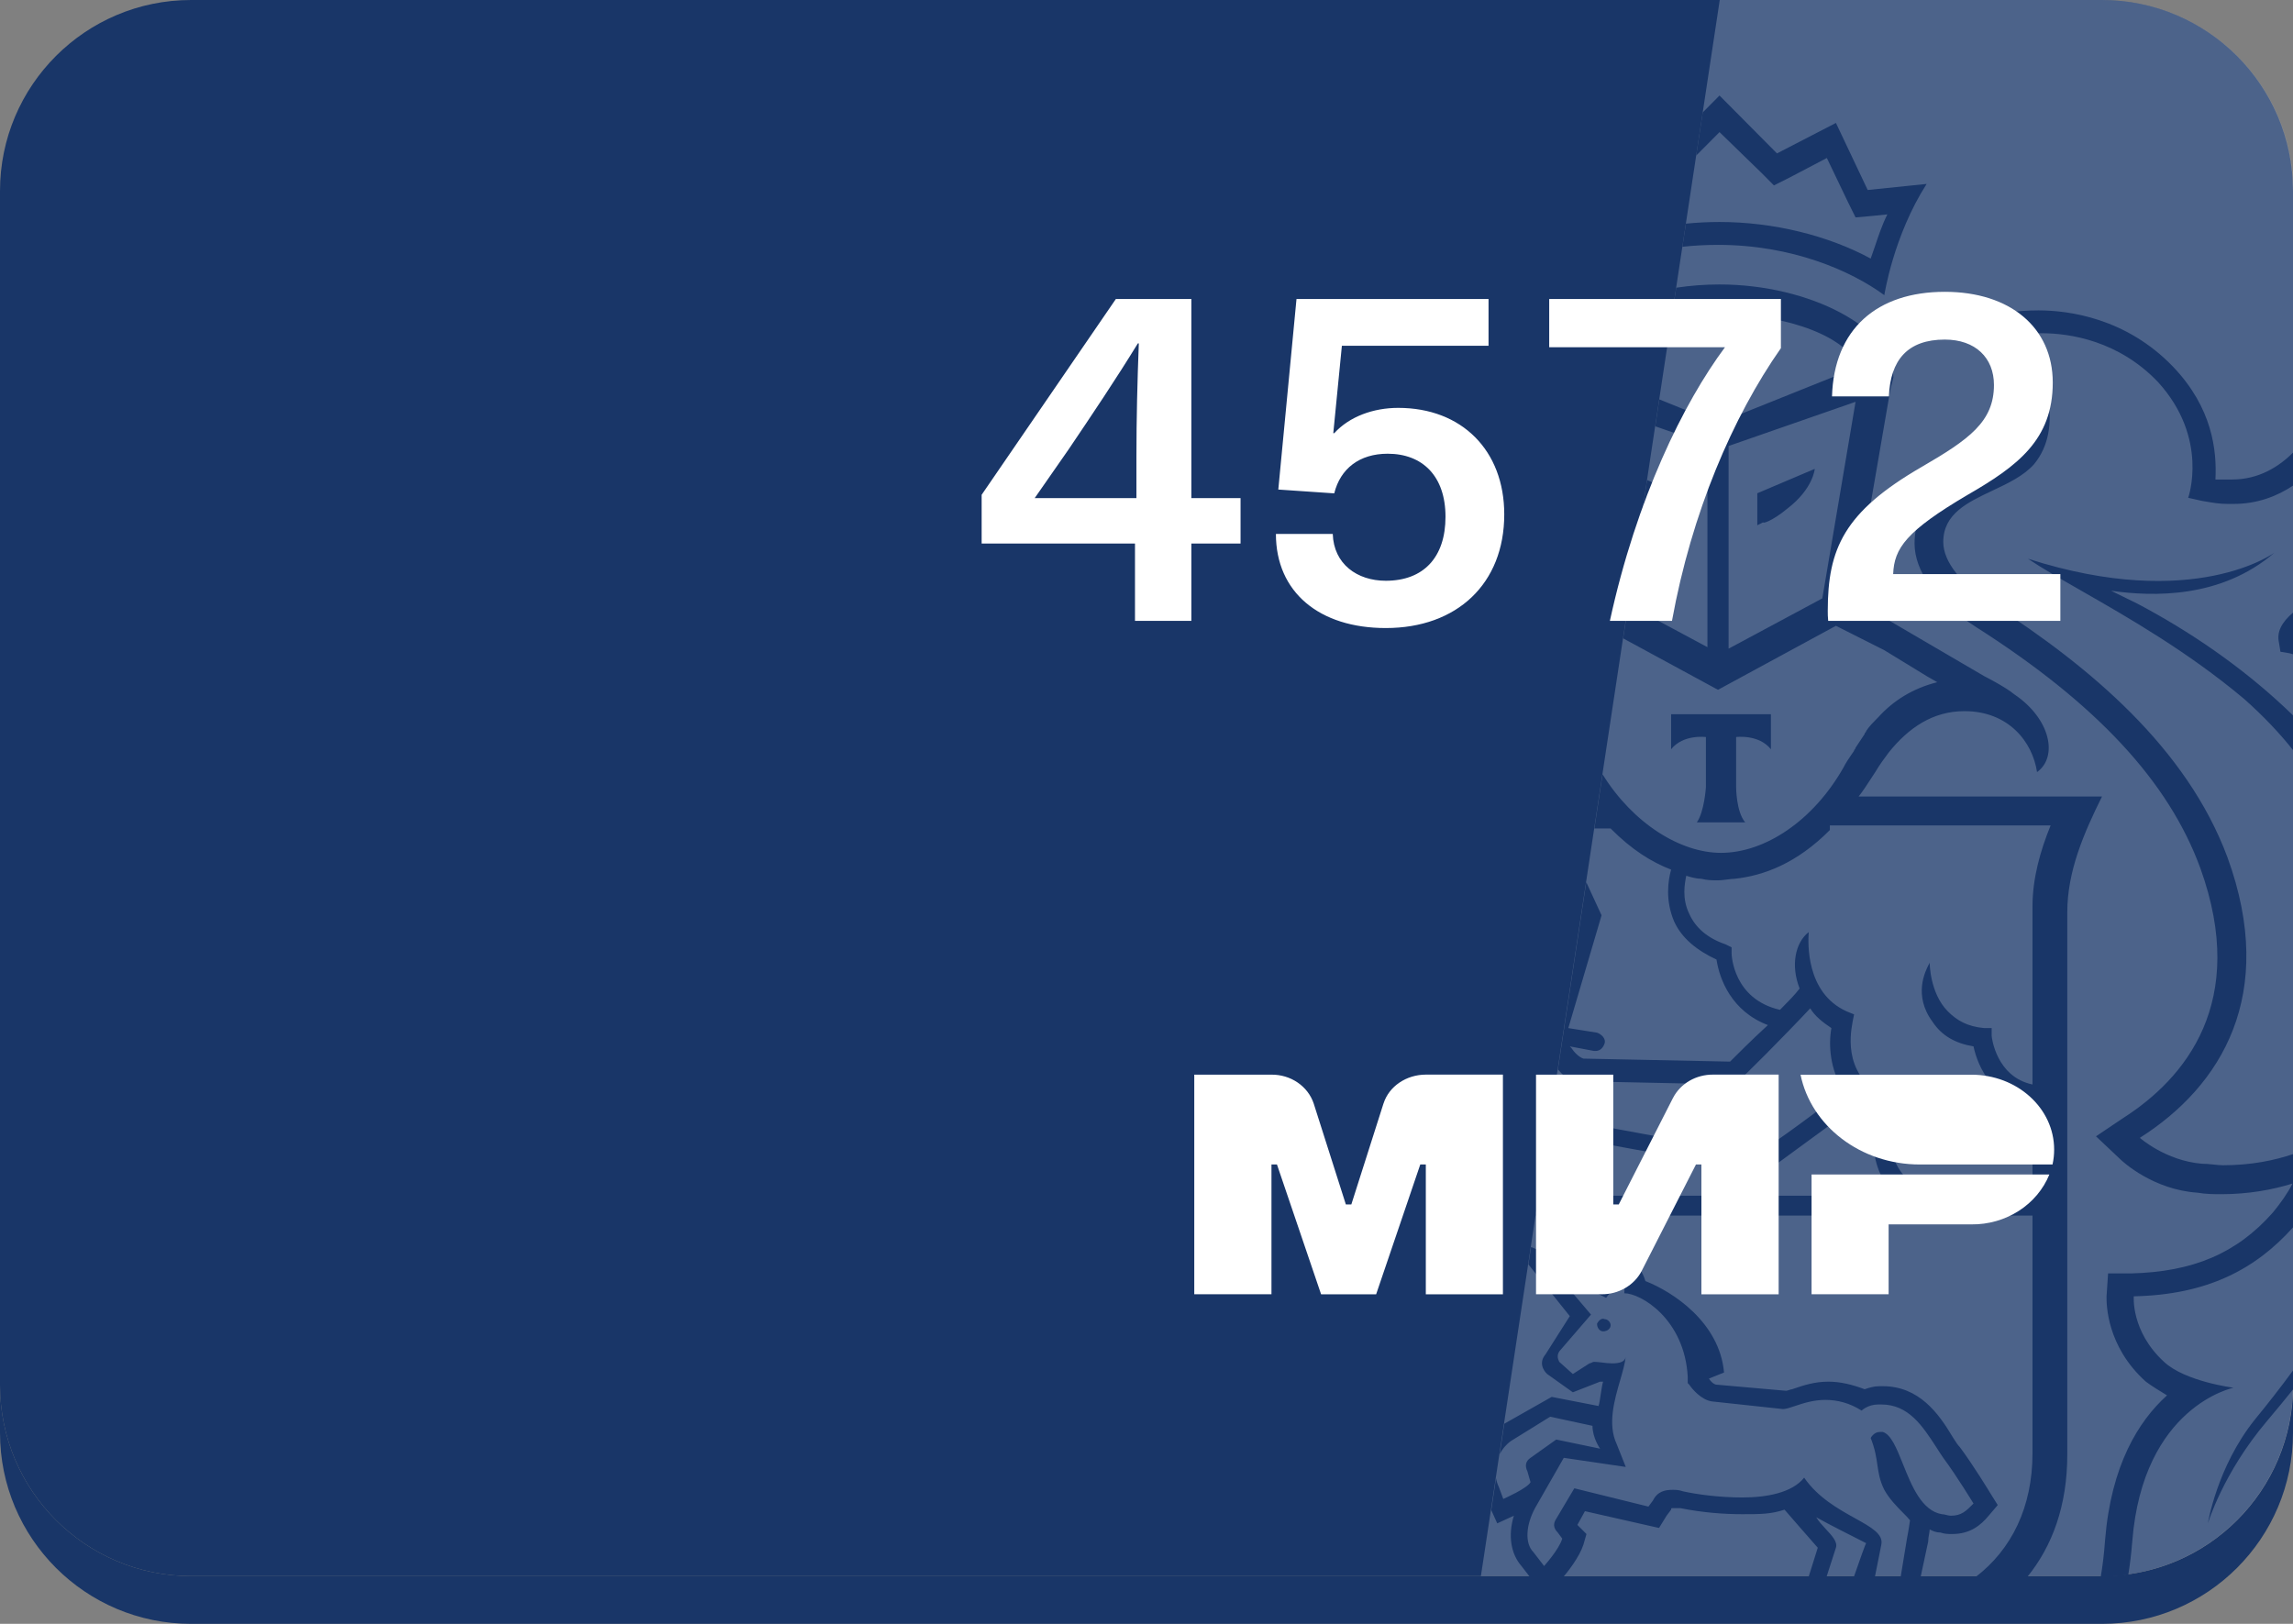 <svg width="48" height="34" viewBox="0 0 48 34" fill="none" xmlns="http://www.w3.org/2000/svg">
<rect x="0" y="0" width="48" height="34" fill="#808080" stroke="none"/>
<g clip-path="url(#clip0)">
<path fill-rule="evenodd" clip-rule="evenodd" d="M0 29V30C0 32.209 1.791 34 4 34H44C46.209 34 48 32.209 48 30V29C48 31.209 46.209 33 44 33H4C1.791 33 0 31.209 0 29Z" fill="#193668"/>
<path fill-rule="evenodd" clip-rule="evenodd" d="M0 4C0 1.791 1.791 0 4 0H44C46.209 0 48 1.791 48 4V29C48 31.209 46.209 33 44 33H4C1.791 33 0 31.209 0 29V4Z" fill="#193668"/>
<path opacity="0.7" d="M36 0L44.005 0C46.214 0 48.005 1.791 48.005 4V29C48.005 31.209 46.214 33 44.005 33H31L36 0Z" fill="white" fill-opacity="0.32"/>
<path fill-rule="evenodd" clip-rule="evenodd" d="M35.218 5.167C35.457 5.141 35.706 5.127 35.963 5.127C37.514 5.127 38.748 5.669 39.445 6.18C39.445 6.18 39.635 4.935 40.331 3.851L39.097 3.978L38.432 2.574L37.198 3.212L35.995 2L35.644 2.354L35.507 3.257L35.995 2.766L36.881 3.627L37.134 3.882L37.451 3.723L38.242 3.308L38.685 4.233L38.843 4.552L39.192 4.521L39.508 4.489C39.398 4.711 39.318 4.95 39.248 5.16L39.248 5.16L39.248 5.16C39.217 5.251 39.188 5.337 39.16 5.414C38.274 4.935 37.134 4.648 35.995 4.648C35.757 4.648 35.523 4.66 35.292 4.683L35.218 5.167ZM42.439 33.016C42.959 32.376 43.275 31.527 43.275 30.46V19.102C43.275 18.24 43.623 17.442 44.002 16.677H38.907C39.001 16.558 39.077 16.44 39.162 16.309C39.192 16.263 39.222 16.216 39.255 16.166C39.35 16.007 39.445 15.879 39.54 15.752L39.54 15.752L39.54 15.752C39.951 15.241 40.458 14.89 41.122 14.89C42.04 14.89 42.547 15.528 42.642 16.166C43.085 15.847 42.926 15.05 42.167 14.539C41.977 14.38 41.534 14.156 41.534 14.156L39.571 13.008L38.812 12.561L39.571 8.158L39.635 7.903C39.635 6.882 37.894 5.956 35.995 5.956C35.685 5.956 35.381 5.98 35.089 6.024L34.996 6.636C35.296 6.588 35.621 6.563 35.963 6.563C37.514 6.594 38.654 7.073 38.907 7.679L35.963 8.86L34.735 8.362L34.65 8.926L35.742 9.306V13.55L34.085 12.661L33.978 13.366L35.963 14.443L38.432 13.103L39.445 13.614L40.331 14.156L40.553 14.284C40.046 14.411 39.635 14.667 39.318 15.018L39.286 15.05C39.223 15.113 39.128 15.209 39.065 15.305C39.065 15.321 39.057 15.329 39.049 15.337C39.041 15.345 39.033 15.353 39.033 15.369L38.843 15.656C38.843 15.672 38.836 15.68 38.828 15.688C38.82 15.696 38.812 15.704 38.812 15.72C38.797 15.742 38.78 15.767 38.763 15.792L38.763 15.792L38.763 15.792L38.762 15.792L38.762 15.792C38.705 15.876 38.639 15.973 38.59 16.07C37.957 17.187 36.944 17.857 36.026 17.857C35.179 17.857 34.186 17.244 33.547 16.213L33.376 17.347H33.716C34.159 17.794 34.571 18.049 34.982 18.208C34.919 18.432 34.855 18.846 35.045 19.293C35.204 19.644 35.52 19.899 35.932 20.091C35.995 20.506 36.248 21.175 37.008 21.463C36.66 21.782 36.343 22.101 36.216 22.228L33.146 22.165C33.051 22.133 32.956 22.037 32.893 21.941L32.861 21.909L33.368 22.005H33.4C33.495 22.005 33.558 21.941 33.59 21.846C33.621 21.75 33.526 21.654 33.431 21.622L32.83 21.526L33.526 19.165L33.206 18.471L32.612 22.392C32.665 22.454 32.718 22.503 32.758 22.541L32.758 22.541C32.774 22.556 32.787 22.569 32.798 22.579C32.798 22.739 32.767 23.026 32.735 23.249C32.735 23.287 32.724 23.324 32.715 23.355C32.709 23.377 32.703 23.396 32.703 23.409L32.703 23.409C32.685 23.427 32.677 23.435 32.674 23.444C32.672 23.451 32.672 23.459 32.672 23.473C32.615 23.473 32.538 23.469 32.451 23.459L32.384 23.9C32.4 23.867 32.412 23.831 32.418 23.792C32.545 23.824 32.703 23.824 32.798 23.824H32.893L36.913 24.558L36.976 24.526C37.114 24.428 37.421 24.203 37.758 23.956L37.758 23.956C38.192 23.638 38.675 23.284 38.907 23.122C39.002 23.218 39.128 23.313 39.286 23.377C39.16 23.824 39.16 24.494 39.666 25.036H32.212L32.15 25.451H42.547V30.428C42.547 31.553 42.11 32.444 41.355 33.02L42.439 33.016ZM48.005 9.472C47.707 9.772 47.284 10.04 46.724 10.04H46.629H46.376C46.408 9.434 46.313 8.541 45.49 7.679C44.509 6.658 43.306 6.499 42.673 6.499C42.433 6.499 42.247 6.517 42.158 6.526C42.13 6.529 42.111 6.531 42.103 6.531L41.249 6.69L41.755 7.392C42.167 7.903 42.547 8.892 42.103 9.402C41.977 9.562 41.692 9.689 41.407 9.817C40.837 10.072 40.078 10.455 40.078 11.38C40.078 11.955 40.521 12.593 41.375 13.135C43.876 14.73 45.395 16.358 46.06 18.176C47.072 20.984 45.743 22.579 44.446 23.409L43.876 23.792L44.382 24.27C44.446 24.334 45.078 24.909 45.996 24.972C46.186 25.004 46.344 25.004 46.503 25.004C47.072 25.004 47.579 24.909 47.99 24.781C47.895 24.972 47.737 25.196 47.579 25.387C46.819 26.248 45.901 26.631 44.604 26.663H44.129L44.097 27.142L44.097 27.152C44.096 27.289 44.09 28.184 44.92 28.929C45.047 29.024 45.205 29.12 45.363 29.216L45.363 29.216C44.762 29.758 44.192 30.683 44.066 32.247C44.045 32.542 44.013 32.796 43.976 33.012L44.017 33.012C44.198 33.011 44.377 32.998 44.552 32.974C44.585 32.77 44.614 32.538 44.635 32.279C44.857 29.439 46.756 29.056 46.756 29.056C46.756 29.056 45.743 28.929 45.3 28.514C44.604 27.876 44.667 27.142 44.667 27.142C46.207 27.11 47.216 26.575 48.005 25.694V24.163C47.621 24.294 47.129 24.398 46.534 24.398C46.475 24.398 46.408 24.391 46.337 24.383C46.258 24.375 46.175 24.366 46.091 24.366C45.332 24.302 44.794 23.824 44.794 23.824C46.503 22.739 47.674 20.825 46.629 17.953C45.775 15.656 43.749 13.965 41.724 12.657C41.059 12.242 40.679 11.763 40.679 11.348C40.679 10.758 41.185 10.52 41.706 10.274C42.03 10.121 42.36 9.966 42.578 9.721C43.211 8.956 42.831 7.743 42.262 7.009C42.262 7.009 42.452 6.977 42.736 6.977C43.338 6.977 44.351 7.137 45.173 7.998C46.25 9.179 45.806 10.423 45.806 10.423L46.091 10.487L46.162 10.499C46.322 10.527 46.464 10.551 46.629 10.551H46.756C47.256 10.551 47.67 10.389 48.005 10.165V9.472ZM48.005 12.823C47.757 13.034 47.657 13.235 47.706 13.454L47.737 13.646L47.927 13.678C47.953 13.685 47.979 13.693 48.005 13.7V12.823ZM48.005 14.983C47.094 14.095 46.043 13.35 44.952 12.752C44.762 12.646 44.6 12.568 44.438 12.49C44.358 12.451 44.277 12.412 44.192 12.369C45.078 12.497 46.503 12.529 47.611 11.572C47.611 11.572 45.933 12.816 42.452 11.699C42.748 11.899 43.135 12.12 43.578 12.374L43.578 12.374C44.553 12.932 45.803 13.648 46.978 14.635C47.384 14.995 47.723 15.355 48.005 15.711V14.983ZM48.005 28.689C47.742 29.048 47.471 29.394 47.199 29.726C46.408 30.715 46.218 31.896 46.218 31.896C46.218 31.896 46.534 30.843 47.452 29.758C47.639 29.536 47.824 29.313 48.004 29.088C48.005 29.063 48.005 29.037 48.005 29.012V28.689ZM40.204 33.023L40.363 32.279C40.363 32.226 40.372 32.173 40.381 32.126L40.381 32.126C40.388 32.087 40.394 32.052 40.394 32.023C40.458 32.055 40.521 32.087 40.616 32.087C40.711 32.119 40.774 32.119 40.869 32.119C41.249 32.119 41.47 31.928 41.629 31.736L41.819 31.513L41.66 31.258C41.66 31.258 41.312 30.683 41.027 30.301C40.981 30.254 40.952 30.207 40.914 30.148C40.901 30.126 40.886 30.103 40.869 30.077C40.584 29.599 40.173 29.024 39.413 29.024H39.35C39.223 29.024 39.128 29.056 39.033 29.088C38.78 28.992 38.527 28.929 38.274 28.929C37.983 28.929 37.745 29.009 37.562 29.072L37.514 29.088C37.498 29.088 37.474 29.096 37.451 29.104C37.427 29.112 37.403 29.12 37.388 29.12L35.932 28.992C35.9 28.992 35.837 28.96 35.773 28.865L36.09 28.737C35.995 27.684 35.014 27.046 34.444 26.823C34.412 26.727 34.381 26.631 34.286 26.536L33.969 26.248L33.684 26.568L33.558 26.727L32.05 26.11L31.995 26.475L32.861 27.557L32.355 28.354C32.165 28.578 32.387 28.769 32.387 28.769L32.925 29.152L33.495 28.929H33.558C33.542 28.977 33.526 29.08 33.51 29.184C33.495 29.288 33.479 29.391 33.463 29.439L32.482 29.248L31.49 29.81L31.394 30.446C31.446 30.345 31.522 30.25 31.627 30.173L32.45 29.663L33.336 29.854C33.336 30.109 33.495 30.332 33.495 30.332L32.577 30.141L32.039 30.524C31.944 30.588 31.912 30.683 31.975 30.811L32.039 31.034C31.975 31.162 31.469 31.385 31.469 31.385L31.374 31.13C31.348 31.078 31.329 31.017 31.317 30.953L31.217 31.618L31.342 31.896L31.69 31.736C31.564 32.151 31.627 32.534 31.849 32.789L32.048 33.047L32.701 33.045C32.815 32.919 33.06 32.604 33.146 32.343L33.21 32.119L33.051 31.96L33.02 31.928L33.178 31.641L34.444 31.928L34.729 31.992L34.887 31.736L34.982 31.609C34.982 31.596 34.982 31.589 34.986 31.584C34.992 31.577 35.007 31.577 35.045 31.577H35.172C35.647 31.672 36.09 31.704 36.47 31.704C36.849 31.704 37.071 31.704 37.356 31.609C37.356 31.609 38.02 32.374 38.052 32.406L37.856 33.03L38.231 33.029L38.432 32.406C38.472 32.285 38.347 32.151 38.218 32.013C38.143 31.932 38.067 31.85 38.02 31.768C38.242 31.896 38.812 32.183 39.065 32.311L39.065 32.311C39.049 32.326 38.926 32.677 38.804 33.027L39.246 33.026L39.382 32.343C39.429 32.121 39.171 31.977 38.83 31.788C38.485 31.596 38.054 31.356 37.767 30.939C37.514 31.258 36.976 31.354 36.47 31.354C35.995 31.354 35.52 31.29 35.235 31.226C35.14 31.194 35.077 31.194 35.014 31.194C34.855 31.194 34.697 31.226 34.602 31.417L34.507 31.545L32.956 31.162L32.577 31.8C32.513 31.896 32.513 31.992 32.608 32.087L32.703 32.215C32.64 32.438 32.323 32.789 32.323 32.789L32.102 32.502C31.912 32.311 31.944 31.928 32.133 31.577L32.735 30.524L34.033 30.715L33.843 30.237C33.648 29.822 33.794 29.317 33.916 28.897C33.968 28.717 34.015 28.553 34.03 28.417C34.01 28.519 33.892 28.546 33.748 28.546C33.68 28.546 33.603 28.537 33.532 28.528C33.47 28.521 33.412 28.514 33.368 28.514C33.352 28.514 33.336 28.522 33.32 28.53C33.305 28.538 33.289 28.546 33.273 28.546L32.925 28.769L32.64 28.514C32.608 28.45 32.577 28.354 32.672 28.259L33.305 27.525L32.545 26.631L33.621 27.174L33.938 26.759C34.033 26.855 34.001 27.078 34.001 27.078C34.349 27.078 35.267 27.62 35.33 28.833V28.96L35.362 28.992C35.425 29.088 35.615 29.311 35.837 29.343L37.324 29.503C37.385 29.503 37.468 29.475 37.572 29.44C37.739 29.384 37.956 29.311 38.21 29.311C38.464 29.311 38.717 29.375 38.97 29.535C38.97 29.535 39.097 29.407 39.318 29.407H39.382C39.953 29.407 40.244 29.856 40.536 30.306C40.583 30.38 40.63 30.453 40.679 30.524C40.964 30.907 41.312 31.481 41.312 31.481C41.154 31.641 41.059 31.736 40.837 31.736C40.806 31.736 40.774 31.728 40.742 31.72C40.711 31.712 40.679 31.704 40.648 31.704C40.227 31.631 40.017 31.109 39.836 30.657C39.704 30.328 39.587 30.035 39.413 29.982H39.35C39.223 29.982 39.16 30.109 39.16 30.109C39.252 30.342 39.277 30.514 39.3 30.674C39.325 30.843 39.347 30.997 39.445 31.194C39.55 31.385 39.712 31.549 39.836 31.674C39.898 31.736 39.951 31.79 39.983 31.832C39.983 31.832 39.951 32.055 39.919 32.215L39.786 33.024L40.204 33.023ZM34.405 10.541C34.446 10.576 34.49 10.611 34.539 10.646C34.855 10.902 35.045 10.966 35.077 10.966L35.204 11.029V10.359L34.479 10.052L34.405 10.541ZM33.716 27.748C33.716 27.812 33.653 27.876 33.558 27.876C33.495 27.876 33.431 27.812 33.431 27.716C33.463 27.652 33.526 27.589 33.59 27.62C33.653 27.62 33.716 27.684 33.716 27.748ZM34.982 14.954V15.688C35.235 15.369 35.71 15.432 35.71 15.432V16.485C35.71 16.485 35.678 16.996 35.52 17.219H36.026H36.533C36.343 16.996 36.343 16.485 36.343 16.485V15.432C36.343 15.432 36.818 15.369 37.071 15.688V14.954H36.026H34.982ZM37.989 9.817L36.786 10.328V10.998L36.913 10.934C36.881 10.966 37.071 10.934 37.419 10.646C37.957 10.232 37.989 9.817 37.989 9.817ZM38.337 21.526C38.147 21.399 37.989 21.271 37.894 21.112C37.388 21.654 36.438 22.611 36.375 22.643L36.311 22.707L33.241 22.643C33.241 22.896 33.202 23.109 33.169 23.281C33.161 23.327 33.153 23.369 33.146 23.409C33.146 23.425 33.138 23.441 33.13 23.457C33.123 23.473 33.115 23.489 33.115 23.505L36.755 24.175C37.166 23.919 38.21 23.154 38.59 22.835C38.305 22.388 38.274 21.877 38.337 21.526ZM36.311 18.4C36.913 18.336 37.609 18.081 38.305 17.379V17.283H42.926C42.705 17.825 42.547 18.4 42.547 18.974V22.707C41.787 22.547 41.692 21.718 41.692 21.686V21.526H41.534C41.185 21.494 40.964 21.367 40.774 21.175C40.394 20.793 40.394 20.154 40.394 20.154C40.394 20.159 40.388 20.171 40.377 20.191C40.305 20.331 40.042 20.841 40.458 21.399C40.648 21.686 40.932 21.846 41.312 21.909C41.407 22.356 41.724 23.026 42.547 23.122V24.94H40.268C39.223 24.366 39.666 23.313 39.698 23.281L39.793 23.09L39.603 23.026C38.564 22.619 38.736 21.654 38.774 21.439C38.778 21.418 38.78 21.404 38.78 21.399L38.812 21.239L38.654 21.175C37.79 20.785 37.851 19.716 37.861 19.539C37.862 19.528 37.862 19.52 37.862 19.516C37.577 19.74 37.483 20.218 37.672 20.697C37.577 20.825 37.419 20.984 37.261 21.144C36.28 20.92 36.248 19.995 36.248 19.963V19.835L36.121 19.772C35.742 19.644 35.489 19.421 35.362 19.134C35.204 18.814 35.267 18.495 35.299 18.336C35.394 18.368 35.52 18.4 35.615 18.4C35.742 18.432 35.837 18.432 35.963 18.432C36.031 18.432 36.099 18.422 36.162 18.414C36.216 18.407 36.267 18.4 36.311 18.4ZM36.185 9.338L38.843 8.413L38.147 12.529L36.185 13.582V9.338Z" fill="#193668"/>
</g>
<path d="M25.969 11.38V10.43H24.939V6.26H23.359L20.549 10.36V11.38H23.759V13H24.939V11.38H25.969ZM21.659 10.43L22.369 9.41C22.869 8.67 23.359 7.94 23.819 7.19H23.839C23.809 7.98 23.789 8.77 23.789 9.56V10.43H21.659ZM31.16 7.24V6.26H27.14L26.759 10.25L27.93 10.33C28.059 9.81 28.459 9.5 29.049 9.5C29.779 9.5 30.259 9.97 30.259 10.82C30.259 11.67 29.799 12.16 29.009 12.16C28.41 12.16 27.919 11.81 27.899 11.18H26.709C26.709 12.4 27.619 13.15 29.009 13.15C30.5 13.15 31.489 12.22 31.489 10.77C31.489 9.43 30.599 8.54 29.27 8.54C28.75 8.54 28.25 8.72 27.93 9.07H27.91L28.09 7.24H31.16ZM37.28 6.26H32.43V7.27H36.11C35.24 8.44 34.26 10.43 33.7 13H35C35.41 10.74 36.27 8.73 37.28 7.29V6.26ZM40.711 6.11C39.291 6.11 38.391 6.89 38.35 8.3H39.541C39.571 7.54 39.931 7.11 40.711 7.11C41.35 7.11 41.74 7.49 41.74 8.06C41.74 8.83 41.221 9.2 40.221 9.78C38.6 10.72 38.261 11.49 38.261 12.79C38.261 12.85 38.261 12.92 38.27 13H43.13V12.02H39.63C39.651 11.48 39.901 11.12 41.191 10.36C42.23 9.76 42.971 9.21 42.971 8.01C42.971 6.86 42.081 6.11 40.711 6.11Z" fill="white"/>
<path d="M35.022 22.987L33.886 25.218H33.771V22.501H32.154V27.099H33.526C33.7 27.101 33.871 27.056 34.019 26.97C34.168 26.884 34.287 26.761 34.364 26.614L35.502 24.382H35.616V27.1H37.233V22.5H35.861C35.687 22.499 35.516 22.543 35.367 22.629C35.219 22.715 35.099 22.839 35.023 22.986L35.022 22.987ZM28.961 23.105L28.288 25.218H28.173L27.5 23.105C27.441 22.928 27.323 22.774 27.163 22.665C27.003 22.556 26.811 22.499 26.613 22.501H25V27.099H26.616V24.382H26.731L27.655 27.1H28.807L29.731 24.382H29.847V27.1H31.461V22.5H29.85C29.438 22.5 29.076 22.746 28.962 23.104L28.961 23.105ZM37.922 24.591V27.099H39.535V25.636H41.269C41.622 25.64 41.967 25.541 42.259 25.354C42.55 25.168 42.774 24.901 42.9 24.591H37.922ZM37.691 22.501C37.909 23.571 38.944 24.382 40.188 24.382H42.966C42.989 24.279 43 24.174 43 24.069C43 23.203 42.225 22.502 41.269 22.502H37.693L37.691 22.501Z" fill="white"/>
<defs>
<clipPath id="clip0">
<path d="M0 0H48V34H0V0Z" fill="white"/>
</clipPath>
</defs>
</svg>
